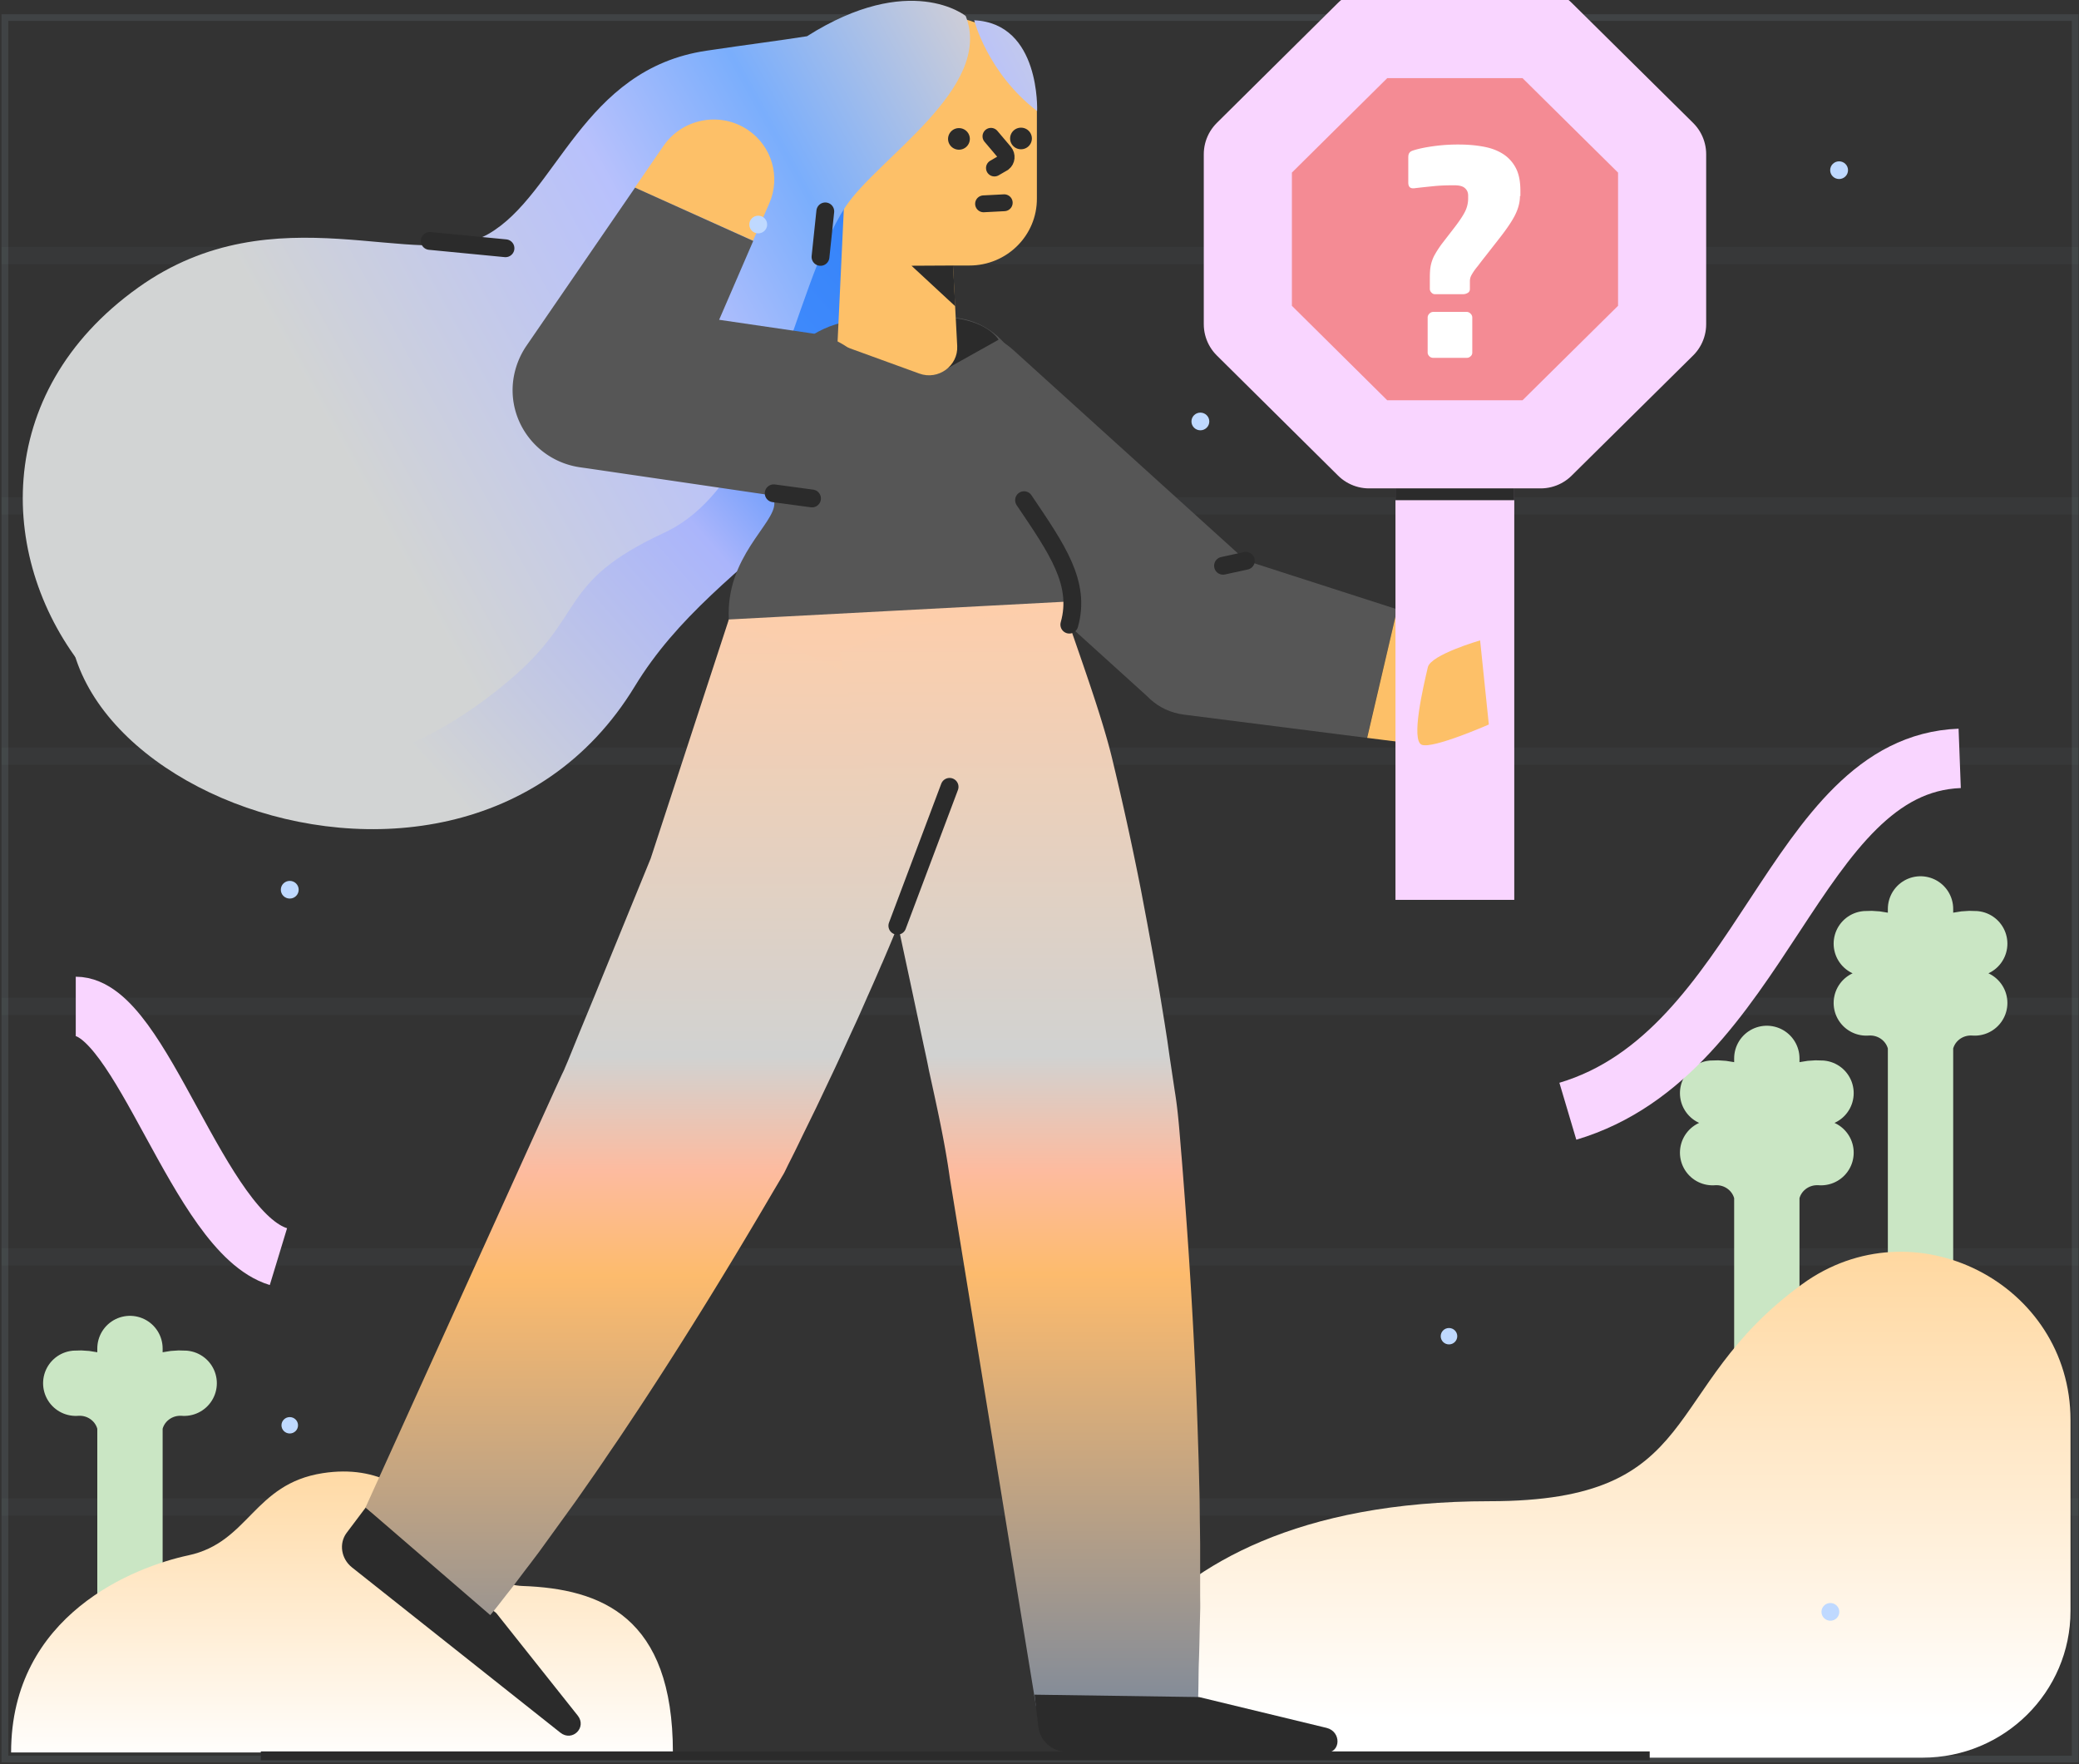 <svg xmlns="http://www.w3.org/2000/svg" width="350" height="297" fill="none" viewBox="0 0 350 297">
    <rect x="0" y="0" width="350" height="297" fill="#333333" stroke="none"/>
    <g clip-path="url(#a)">
        <g opacity=".3">
            <path fill="#C4ECFE" d="M348.79 3.522v292.026H1.392V3.522H348.79zm1.136-1.126H.256v294.277h349.67V2.396z" opacity=".3"/>
            <g stroke="#C4ECFE" stroke-miterlimit="10" stroke-width="2.913" opacity=".3">
                <path d="M.256 211.567h349.67M.256 169.414h349.67M.256 211.567h349.67M.256 253.685h349.67M.256 127.296h349.67M.256 85.143h349.67M.256 43.025h349.67" opacity=".3"/>
            </g>
        </g>
        <path fill="url(#b)" d="M26.68 296.673l-.036-2.106c0 .69.036 1.38.036 2.106z"/>
        <path stroke="#CAE6C4" stroke-linecap="round" stroke-miterlimit="10" stroke-width="11" d="M323.32 221.08v-68.078M323.32 165.928c.733-4.357 4.691-7.407 9.125-7.08M323.32 165.928c-.733-4.357-4.692-7.407-9.126-7.08M323.32 175.913c.733-4.357 4.691-7.407 9.125-7.08M323.32 175.913c-.733-4.357-4.692-7.407-9.126-7.08M297.445 230.738v-52.574M297.445 191.089c.733-4.357 4.691-7.406 9.125-7.08M297.445 191.089c-.733-4.357-4.691-7.406-9.126-7.08M297.445 201.11c.733-4.357 4.691-7.406 9.125-7.08M297.445 201.11c-.733-4.357-4.691-7.406-9.126-7.08M21.88 269.878v-42.88M21.88 239.924c.732-4.357 4.69-7.407 9.125-7.08M21.88 239.924c-.733-4.357-4.691-7.407-9.126-7.08"/>
        <path fill="url(#c)" d="M348.571 239.052v32.133c0 13.615-11.142 24.689-24.922 24.689H180.498s5.35-43.17 70.293-43.17c36.466 0 28.366-18.916 52.591-36.526 18.765-13.652 45.189-.145 45.189 22.874z"/>
        <path fill="url(#d)" d="M1.87 295.003h111.413c0-22.91-12.094-27.558-25.325-28.03-11.508-.435-14.366-21.966-33.644-18.989-11.654 1.816-12.387 11.655-22.612 13.833-9.016 1.925-29.833 9.949-29.833 33.186z"/>
        <path fill="url(#e)" d="M106.869 115.532c7.073-11.618 17.189-19.134 30.016-30.535 12.827-11.4 13.853-37.651 16.272-50.032 1.429-7.262 14.073-21.495 4.618-28.212 0 0-11.691-2.214-22.759 10.784-4.288 2.142-8.356 4.03-14.293 7.007-17.665 8.75-12.425 24.436-20.158 32.641-7.696 8.206-68.937 10.82-82.863 29.337-30.09 40.012 58.162 80.023 89.167 29.01z"/>
        <path fill="#2B2B2B" d="M277.728 294.821H43.906v1.489h233.822v-1.489z"/>
        <path fill="#565656" d="M230.121 124.21l-30.859-3.921c-2.162-.291-4.105-1.198-5.607-2.578l-.807-.763-41.23-37.324c-5.754-5.192-6.157-14.052-.916-19.752 5.241-5.7 14.183-6.1 19.937-.908l41.23 37.325-6.413-3.304 29.759 9.585-5.094 21.64z"/>
        <path fill="#FDC068" d="M235.214 102.57l10.629 3.413c5.35 1.743 8.282 7.443 6.56 12.744-1.539 4.684-6.231 7.516-10.995 6.899l-11.251-1.416 5.057-21.64z"/>
        <path fill="#565656" d="M180.498 102.171c-.843-15.359-11.435-14.088-7.88-24.617 3.555-10.53-1.942-24.726-13.853-24.109-9.163.472-9.822.145-13.707.363-12.241.654-20.011 13.398-15.869 24.835 0 0 1.063 2.578 1.173 6.064.109 3.485-8.247 9.04-7.66 19.606l57.796-2.142z"/>
        <path fill="#2B2B2B" d="M94.335 291.663l-35.073-27.812c-1.833-1.452-2.236-4.03-.916-5.809l3.225-4.285 21.99 17.791 13.706 17.247c1.576 1.996-.916 4.465-2.932 2.868z"/>
        <path fill="url(#f)" d="M122.701 104.277c.44 8.097 9.639 19.788 23.895 19.134l11.472-.871c13.01-.581 22.832-12.599 22.356-21.313l-57.723 3.05z"/>
        <path fill="url(#g)" d="M61.534 253.757l21 18.118c1.173-1.38 2.236-2.832 3.372-4.248 1.1-1.416 2.162-2.869 3.262-4.285l1.612-2.142 1.576-2.178 3.152-4.357a190.77 190.77 0 0 0 3.115-4.393 311.252 311.252 0 0 0 3.042-4.394c.99-1.488 2.016-2.941 3.005-4.429l2.969-4.466c7.843-11.909 15.283-24.036 22.466-36.308l1.356-2.288c.22-.399.476-.762.66-1.161l.586-1.199a192.684 192.684 0 0 0 2.346-4.756l2.345-4.793.916-1.924 1.356-2.868c1.54-3.195 2.969-6.427 4.472-9.658.733-1.598 1.429-3.232 2.162-4.866a273.846 273.846 0 0 0 2.125-4.865c.037-.036.037-.109.074-.145 2.785-6.463 5.387-13.035 7.843-19.643.659-1.779 1.319-3.558 1.942-5.373.55-1.562 1.1-3.123 1.613-4.72l1.649-5.084.77-2.577.366-1.271.367-1.307-7.66-3.413-11.728-5.12-20.963-9.367-13.157 40.229-7.953 19.461-1.613 3.958-2.382 5.773-1.979 4.865-.513 1.198c-.147.4-.367.799-.55 1.198l-1.1 2.397-31.92 70.401z"/>
        <path fill="url(#h)" d="M141.356 109.796l9.455 44.223 2.456 11.437 2.272 10.674c.293 1.344.587 2.687.843 4.031 1.32 6.027 2.676 12.054 3.518 18.117l14.514 88.919 27.267-.98c.11-1.888.073-4.539.146-6.427s.11-3.776.147-5.664l.073-2.832c.037-.944 0-1.888 0-2.832V259.966l-.037-2.832c-.036-1.888-.036-3.776-.073-5.664l-.146-5.664-.184-5.664c-.513-15.105-1.466-30.172-2.675-45.277-.33-3.776-.55-7.552-1.173-11.291l-.843-5.628-.403-2.832-.44-2.832-.916-5.628-.99-5.628-.513-2.795-.513-2.796-1.063-5.628a529.99 529.99 0 0 0-4.911-22.366c-1.832-7.443-5.57-17.536-8.026-24.871l-26.021 2.651-9.309 3.594-2.455.981z"/>
        <path fill="#2B2B2B" d="M223.231 295.039l-43.796-.181c-2.309 0-4.325-1.816-4.618-4.103l-.66-5.483 27.707.4 21.476 5.192c2.493.617 2.419 4.175-.109 4.175z"/>
        <path fill="#FDC068" d="M163.2 44.695h-10.739c-5.57 0-10.078-4.466-10.078-9.948V18.698c0-8.822 7.183-15.939 16.089-15.939 8.906 0 16.089 7.117 16.089 15.94v14.704c.036 6.245-5.058 11.292-11.361 11.292z"/>
        <path fill="#2B2B2B" d="M171.885 25.125a1.824 1.824 0 0 0 1.833-1.816 1.824 1.824 0 0 0-1.833-1.815 1.824 1.824 0 0 0-1.832 1.816c0 1.002.82 1.815 1.832 1.815zM159.608 61.941l8.502-4.756s-2.345-4.284-11.874-3.776l3.372 8.532z"/>
        <path fill="#FDC068" d="M154.77 62.885l-13.78-5.01 1.429-30.317h17.115l1.613 30.68c.183 3.34-3.189 5.81-6.377 4.647z"/>
        <path stroke="#2B2B2B" stroke-linecap="round" stroke-miterlimit="10" stroke-width="2.835" d="M166.827 22.947l2.272 2.687c.44.544.367 1.343-.183 1.779l-1.502.871M165.582 34.31l3.481-.18"/>
        <path fill="#2B2B2B" d="M160.45 44.695l-7 .037 7.367 6.825-.367-6.862zM161.44 25.198a1.824 1.824 0 0 0 1.832-1.816c0-1.002-.82-1.815-1.832-1.815a1.824 1.824 0 0 0-1.833 1.815c0 1.003.821 1.816 1.833 1.816z"/>
        <path fill="url(#i)" d="M85.87 114.407c13.01-11.038 7.879-16.339 25.947-24.726 18.068-8.387 21.366-41.028 30.565-54.934 5.388-8.133 24.922-19.97 20.194-32.06 0 0-9.346-7.589-26.717 3.413-5.094.799-9.859 1.38-16.896 2.432C98 11.62 93.823 32.75 82.204 39.394 70.55 46.04 46.361 31.914 23.272 48.4-26.68 84.053 28.88 162.842 85.87 114.407z"/>
        <path stroke="#2B2B2B" stroke-linecap="round" stroke-miterlimit="10" stroke-width="3" d="M85.1 41.79l-12.754-1.234M138.937 35.582l-.806 7.661"/>
        <path fill="#FDC068" d="M106.869 31.588l4.838-7.044c3.188-4.61 9.529-5.809 14.183-2.686 4.105 2.759 5.534 7.987 3.628 12.344l-2.748 6.318-19.901-8.932z"/>
        <path fill="#565656" d="M126.807 40.556L113.32 71.745l-10.482-20.587 33.681 4.938c7.733 1.053 13.12 8.06 12.094 15.721-1.063 7.661-8.136 12.999-15.869 11.982l-33.68-4.938-1.283-.181c-7.257-.98-12.351-7.589-11.362-14.778a13.498 13.498 0 0 1 2.163-5.628l18.324-26.686 19.901 8.968z"/>
        <path fill="url(#j)" d="M164.005 3.413s2.236 8.86 10.592 15.286c0 0 .623-14.778-10.592-15.286z"/>
        <path stroke="#F9D5FF" stroke-miterlimit="10" stroke-width="20" d="M244.927 55.806v95.671"/>
        <path stroke="#2B2B2B" stroke-miterlimit="10" stroke-width="20" d="M244.927 55.806v28.393"/>
        <path fill="#F48B94" stroke="#F9D5FF" stroke-linejoin="round" stroke-miterlimit="10" stroke-width="14.835" d="M259.367 5.737h-28.88L210.074 25.96v28.611l20.413 20.224h28.88l20.45-20.224v-28.61l-20.45-20.224z"/>
        <path fill="#fff" d="M255.886 33.004c0 1.053-.294 2.143-.843 3.232-.55 1.089-1.503 2.469-2.822 4.139l-2.126 2.723c-.55.69-.99 1.27-1.319 1.706a9.962 9.962 0 0 0-.807 1.09c-.183.29-.33.544-.403.762a2.27 2.27 0 0 0-.11.69v1.307c0 .29-.11.508-.366.654a1.552 1.552 0 0 1-.77.218h-4.728a.787.787 0 0 1-.623-.291.87.87 0 0 1-.256-.654v-1.27c0-.581 0-1.162.036-1.67a6.66 6.66 0 0 1 .257-1.49c.147-.471.33-.943.623-1.415.257-.472.623-1.017 1.063-1.634l2.272-2.941c.88-1.162 1.466-2.07 1.759-2.723a4.96 4.96 0 0 0 .44-2.033v-.472c0-.545-.183-.944-.55-1.271-.366-.327-.953-.472-1.796-.472-1.246 0-2.382.036-3.445.145-1.062.109-2.162.218-3.335.363h-.146c-.55 0-.807-.327-.807-.98v-4.175c0-.327.037-.618.184-.8.11-.18.33-.326.696-.435 1.026-.327 2.199-.545 3.555-.726a30.442 30.442 0 0 1 4.031-.254c1.65 0 3.116.145 4.398.4 1.283.253 2.346.689 3.262 1.306a6.212 6.212 0 0 1 2.052 2.396c.477.98.697 2.215.697 3.704v.871h-.073zm-8.027 26.36c0 .254-.11.472-.293.617a.887.887 0 0 1-.66.254h-5.607a.89.89 0 0 1-.66-.254c-.183-.181-.293-.4-.293-.617v-5.918c0-.254.11-.472.293-.654a.924.924 0 0 1 .66-.29h5.607c.257 0 .477.109.66.29.183.182.293.4.293.654v5.918z"/>
        <path fill="#FDC068" d="M249.178 107.799s-8.283 2.396-8.796 4.502c-.769 3.268-2.895 12.345-1.026 13.071 1.869.726 11.288-3.413 11.288-3.413l-1.466-14.16z"/>
        <path stroke="#2B2B2B" stroke-linecap="round" stroke-miterlimit="10" stroke-width="3" d="M151.068 155.834l8.796-23.382M130.251 83.037l6.451.871M172.398 84.198c5.534 8.206 9.602 13.943 7.623 20.95M205.896 95.236l3.848-.835"/>
        <path fill="#BFD9FF" d="M48.78 151.259c.83 0 1.503-.666 1.503-1.489 0-.822-.673-1.488-1.503-1.488-.83 0-1.503.666-1.503 1.488 0 .823.673 1.489 1.503 1.489zM308.147 272.819c.83 0 1.502-.667 1.502-1.489 0-.822-.672-1.489-1.502-1.489s-1.503.667-1.503 1.489c0 .822.673 1.489 1.503 1.489zM309.612 30.136c.83 0 1.503-.667 1.503-1.49 0-.821-.673-1.488-1.503-1.488-.829 0-1.502.667-1.502 1.489 0 .822.673 1.489 1.502 1.489zM202.084 72.434c.83 0 1.502-.666 1.502-1.488s-.672-1.489-1.502-1.489-1.503.667-1.503 1.489c0 .822.673 1.488 1.503 1.488zM127.649 39.285c.83 0 1.503-.667 1.503-1.489 0-.822-.673-1.488-1.503-1.488-.83 0-1.503.666-1.503 1.488s.673 1.489 1.503 1.489zM243.937 226.308c.769 0 1.393-.618 1.393-1.379 0-.762-.624-1.38-1.393-1.38s-1.393.618-1.393 1.38c0 .761.624 1.379 1.393 1.379zM48.779 241.303c.77 0 1.393-.617 1.393-1.379s-.624-1.38-1.393-1.38c-.77 0-1.393.618-1.393 1.38 0 .762.624 1.379 1.393 1.379z"/>
        <path stroke="#F9D5FF" stroke-miterlimit="10" stroke-width="10" d="M263.948 187.059c32.984-9.803 37.932-58.347 65.968-59.4M12.754 169.414c10.995 0 20.633 38.014 34.12 42.117"/>
    </g>
    <defs>
        <linearGradient id="b" x1="26.662" x2="26.662" y1="294.567" y2="296.563" gradientUnits="userSpaceOnUse">
            <stop stop-color="#FFE0C2"/>
            <stop offset=".401" stop-color="#7AAEFC"/>
            <stop offset=".591" stop-color="#B8C1FC"/>
            <stop offset="1" stop-color="#D2D4D4"/>
        </linearGradient>
        <linearGradient id="c" x1="264.534" x2="264.534" y1="211.238" y2="289.894" gradientUnits="userSpaceOnUse">
            <stop stop-color="#FFD8A1"/>
            <stop offset=".996" stop-color="#fff"/>
        </linearGradient>
        <linearGradient id="d" x1="57.576" x2="57.576" y1="245.631" y2="297.108" gradientUnits="userSpaceOnUse">
            <stop stop-color="#FFD8A1"/>
            <stop offset=".996" stop-color="#fff"/>
        </linearGradient>
        <linearGradient id="e" x1="167.035" x2="55.458" y1="12.928" y2="110.061" gradientUnits="userSpaceOnUse">
            <stop offset=".029" stop-color="#2A7CF9"/>
            <stop offset=".401" stop-color="#418BFB"/>
            <stop offset=".591" stop-color="#AAB5FB"/>
            <stop offset="1" stop-color="#D2D4D4"/>
        </linearGradient>
        <linearGradient id="f" x1="151.571" x2="151.571" y1="293.467" y2="101.714" gradientUnits="userSpaceOnUse">
            <stop stop-color="#77879D"/>
            <stop offset=".409" stop-color="#FDBB6D"/>
            <stop offset=".499" stop-color="#FDBB9F"/>
            <stop offset=".599" stop-color="#D1D2D1"/>
            <stop offset="1" stop-color="#FECEAA"/>
        </linearGradient>
        <linearGradient id="g" x1="112.293" x2="112.293" y1="293.637" y2="100.377" gradientUnits="userSpaceOnUse">
            <stop stop-color="#77879D"/>
            <stop offset=".409" stop-color="#FDBB6D"/>
            <stop offset=".499" stop-color="#FDBB9F"/>
            <stop offset=".599" stop-color="#D1D2D1"/>
            <stop offset="1" stop-color="#FECEAA"/>
        </linearGradient>
        <linearGradient id="h" x1="171.71" x2="171.71" y1="293.521" y2="100.129" gradientUnits="userSpaceOnUse">
            <stop stop-color="#77879D"/>
            <stop offset=".409" stop-color="#FDBB6D"/>
            <stop offset=".499" stop-color="#FDBB9F"/>
            <stop offset=".599" stop-color="#D1D2D1"/>
            <stop offset="1" stop-color="#FECEAA"/>
        </linearGradient>
        <linearGradient id="i" x1="191.267" x2="59.901" y1="8.337" y2="80.628" gradientUnits="userSpaceOnUse">
            <stop stop-color="#FFE0C2"/>
            <stop offset=".401" stop-color="#7AAEFC"/>
            <stop offset=".591" stop-color="#B8C1FC"/>
            <stop offset="1" stop-color="#D2D4D4"/>
        </linearGradient>
        <linearGradient id="j" x1="136.369" x2="185.253" y1="27.864" y2="2.443" gradientUnits="userSpaceOnUse">
            <stop stop-color="#FFE0C2"/>
            <stop offset=".401" stop-color="#7AAEFC"/>
            <stop offset=".591" stop-color="#B8C1FC"/>
            <stop offset="1" stop-color="#D2D4D4"/>
        </linearGradient>
        <clipPath id="a">
            <path fill="#fff" d="M0 0h350v297H0z"/>
        </clipPath>
    </defs>
</svg>
